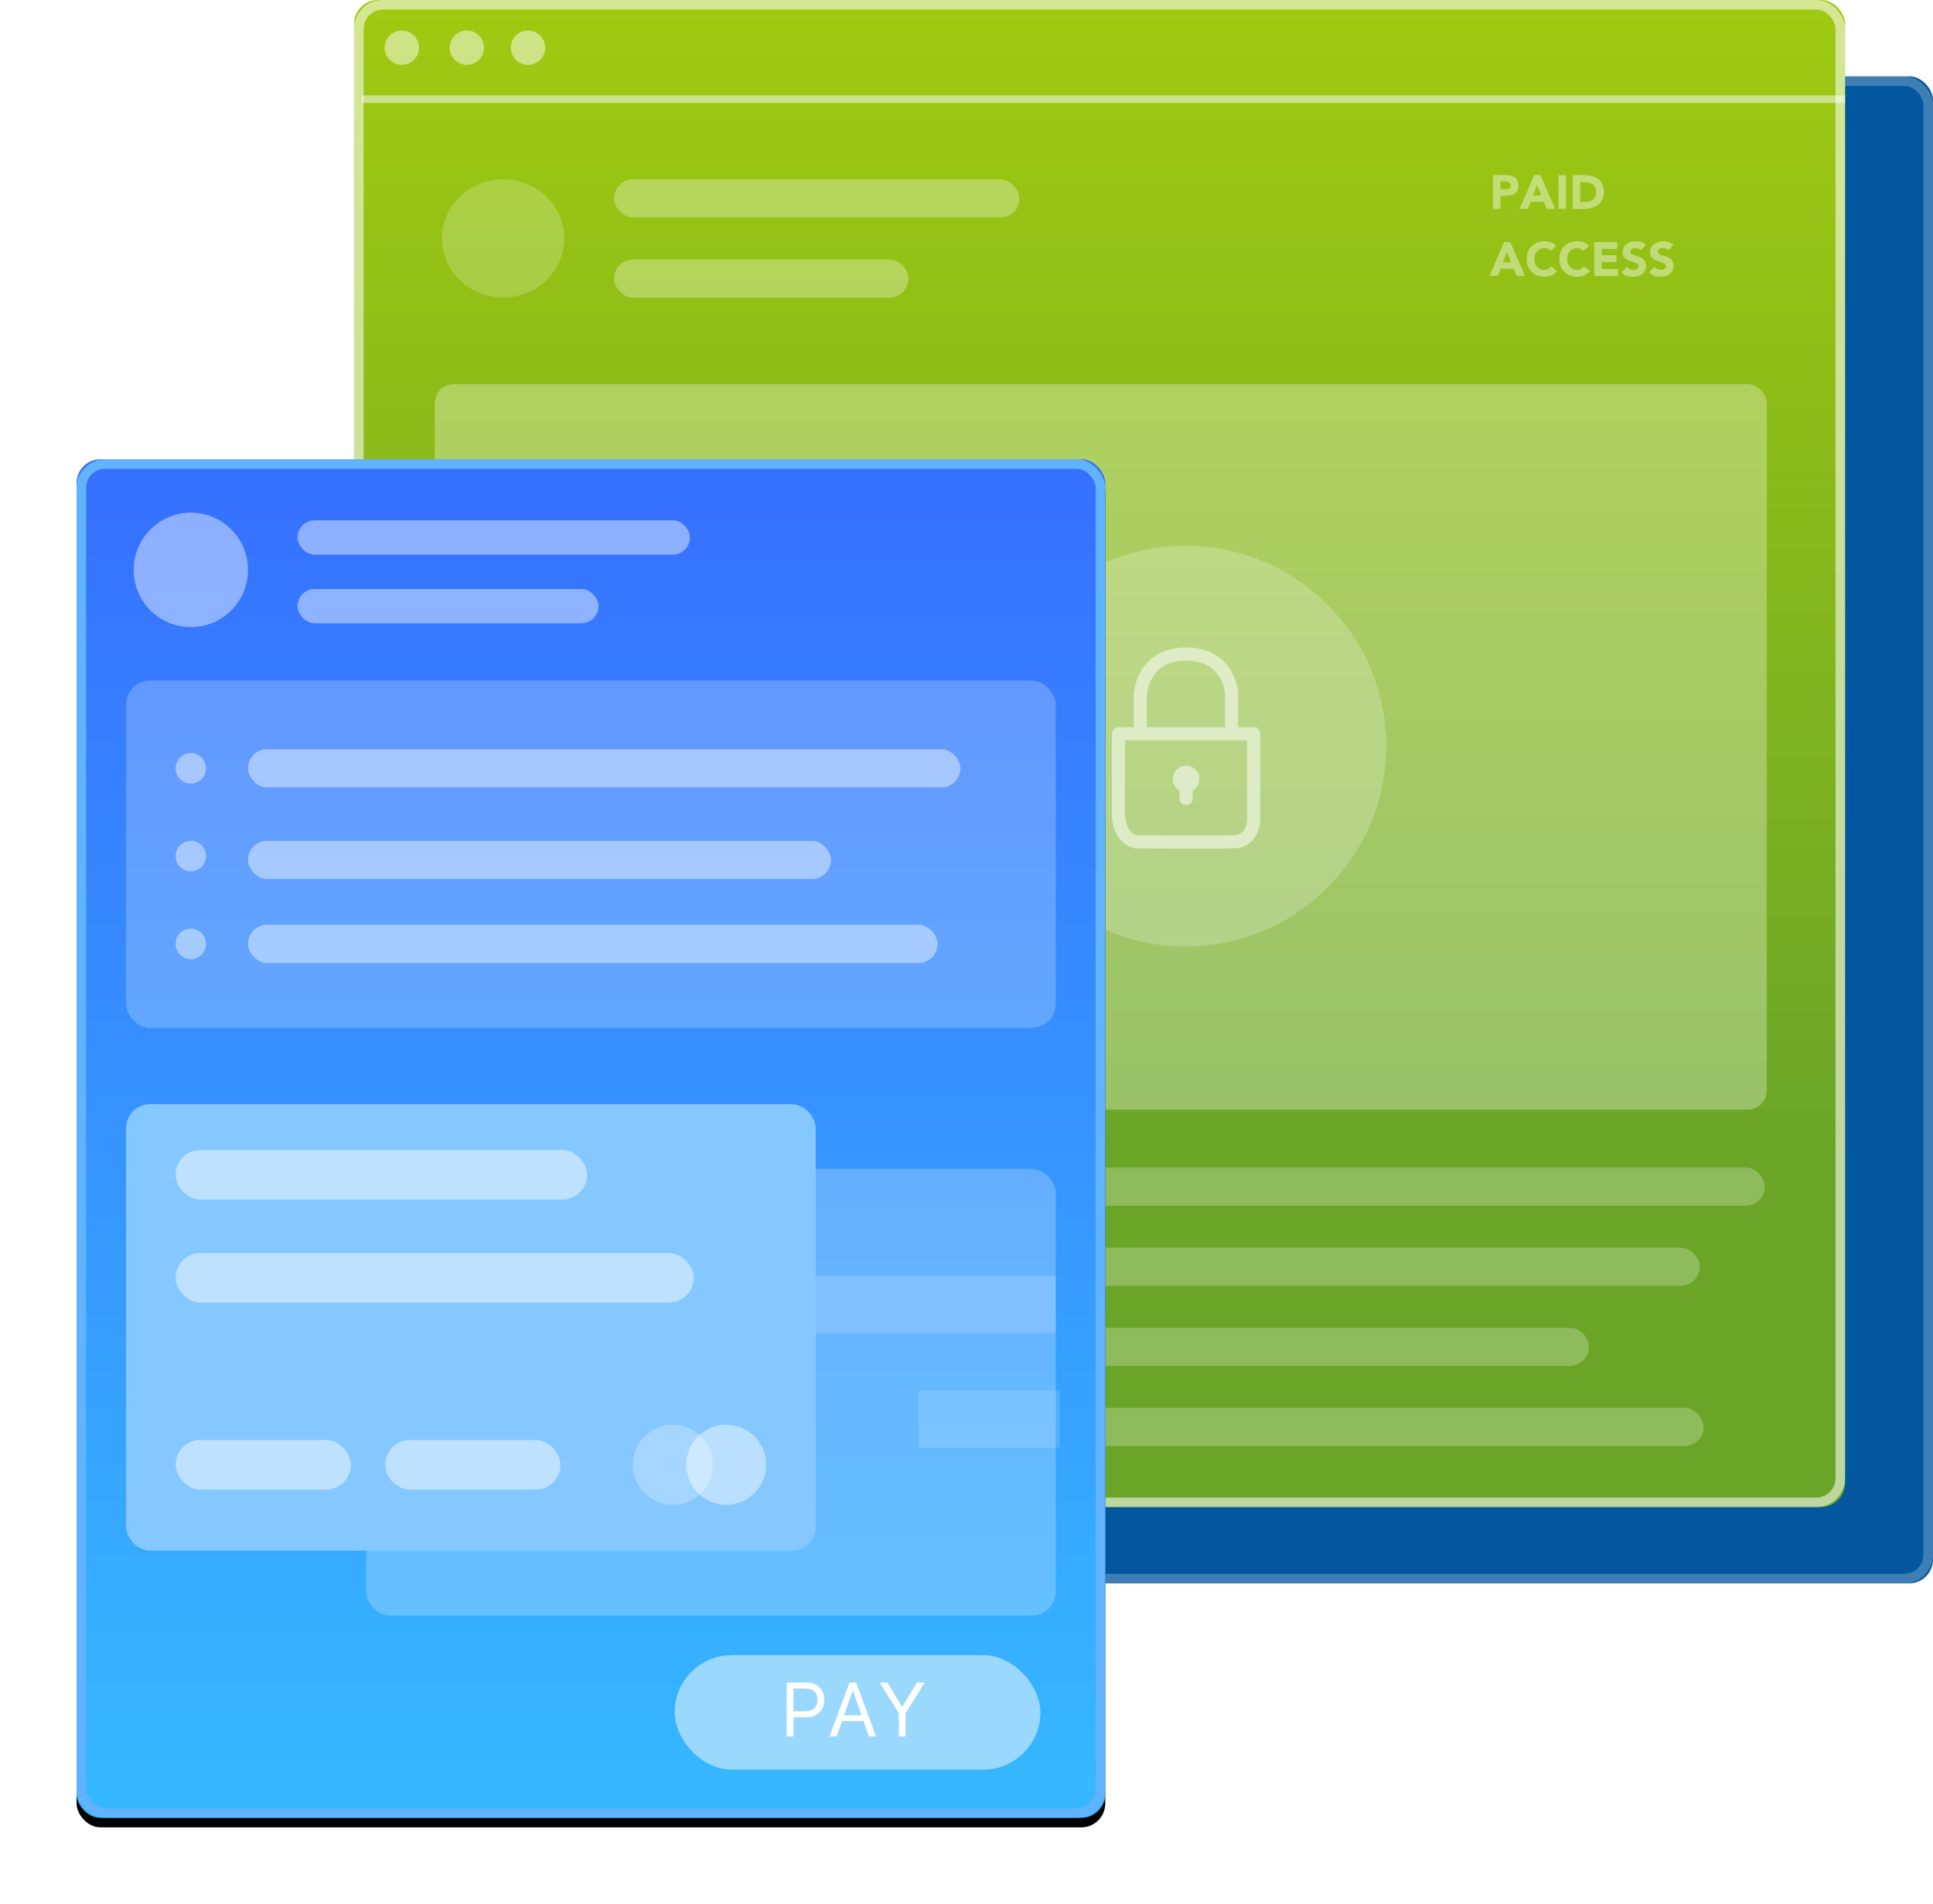 <?xml version="1.0" encoding="UTF-8"?>
<svg width="404px" height="398px" viewBox="0 0 404 398" version="1.1" xmlns="http://www.w3.org/2000/svg" xmlns:xlink="http://www.w3.org/1999/xlink">
    <!-- Generator: Sketch 47.1 (45422) - http://www.bohemiancoding.com/sketch -->
    <title>Group 16</title>
    <desc>Created with Sketch.</desc>
    <defs>
        <rect id="path-1" x="18.378" y="15.952" width="311.622" height="315.048" rx="5"></rect>
        <linearGradient x1="50%" y1="0%" x2="50%" y2="76.926%" id="linearGradient-2">
            <stop stop-color="#A0C911" offset="0%"></stop>
            <stop stop-color="#6AA528" offset="100%"></stop>
        </linearGradient>
        <rect id="path-3" x="0" y="0" width="311.622" height="315.048" rx="5"></rect>
        <linearGradient x1="50%" y1="100%" x2="50%" y2="0%" id="linearGradient-4">
            <stop stop-color="#36B9FF" offset="0%"></stop>
            <stop stop-color="#366FFF" offset="100%"></stop>
        </linearGradient>
        <rect id="path-5" x="0" y="0" width="215" height="284" rx="5"></rect>
        <filter x="-11.6%" y="-8.1%" width="123.3%" height="117.6%" filterUnits="objectBoundingBox" id="filter-6">
            <feOffset dx="0" dy="2" in="SourceAlpha" result="shadowOffsetOuter1"></feOffset>
            <feGaussianBlur stdDeviation="8" in="shadowOffsetOuter1" result="shadowBlurOuter1"></feGaussianBlur>
            <feComposite in="shadowBlurOuter1" in2="SourceAlpha" operator="out" result="shadowBlurOuter1"></feComposite>
            <feColorMatrix values="0 0 0 0 0   0 0 0 0 0   0 0 0 0 0  0 0 0 0.323 0" type="matrix" in="shadowBlurOuter1"></feColorMatrix>
        </filter>
        <filter x="0.0%" y="0.0%" width="100.0%" height="100.0%" filterUnits="objectBoundingBox" id="filter-7">
            <feGaussianBlur stdDeviation="0" in="SourceGraphic"></feGaussianBlur>
        </filter>
    </defs>
    <g id="Page-1" stroke="none" stroke-width="1" fill="none" fill-rule="evenodd">
        <g id="1280" transform="translate(-1211, -187)">
            <g id="1_screen">
                <g id="BG">
                    <g id="Group-16" transform="translate(1227, 187)">
                        <g id="network_page" transform="translate(58, 0)">
                            <g id="Rectangle-30-Copy">
                                <use fill="#02579E" fill-rule="evenodd" xlink:href="#path-1"></use>
                                <rect stroke-opacity="0.259" stroke="#EFF1F5" stroke-width="2" x="19.378" y="16.952" width="309.622" height="313.048" rx="5"></rect>
                            </g>
                            <g id="Rectangle-30">
                                <use fill="url(#linearGradient-2)" fill-rule="evenodd" xlink:href="#path-3"></use>
                                <rect stroke-opacity="0.551" stroke="#FFFFFF" stroke-width="2" x="1" y="1" width="309.622" height="313.048" rx="5"></rect>
                            </g>
                            <rect id="Rectangle-31" fill="#FFFFFF" opacity="0.488" x="1.598" y="19.94" width="310.024" height="1.595"></rect>
                            <ellipse id="Oval-14" fill="#FFFFFF" opacity="0.488" cx="9.988" cy="9.97" rx="3.596" ry="3.589"></ellipse>
                            <ellipse id="Oval-14-Copy" fill="#FFFFFF" opacity="0.488" cx="23.571" cy="9.97" rx="3.596" ry="3.589"></ellipse>
                            <ellipse id="Oval-14-Copy-2" fill="#FFFFFF" opacity="0.488" cx="36.356" cy="9.97" rx="3.596" ry="3.589"></ellipse>
                            <path d="M238.032,36.597 L240.662,36.597 C241.029,36.597 241.376,36.63 241.702,36.697 C242.029,36.764 242.314,36.879 242.557,37.042 C242.801,37.205 242.994,37.425 243.137,37.702 C243.281,37.979 243.352,38.327 243.352,38.747 C243.352,39.16 243.286,39.507 243.152,39.787 C243.019,40.067 242.836,40.29 242.602,40.457 C242.369,40.624 242.092,40.742 241.772,40.812 C241.452,40.882 241.106,40.917 240.732,40.917 L239.592,40.917 L239.592,43.677 L238.032,43.677 L238.032,36.597 Z M239.592,39.597 L240.632,39.597 C240.772,39.597 240.907,39.584 241.037,39.557 C241.167,39.53 241.284,39.485 241.387,39.422 C241.491,39.359 241.574,39.272 241.637,39.162 C241.701,39.052 241.732,38.914 241.732,38.747 C241.732,38.567 241.691,38.422 241.607,38.312 C241.524,38.202 241.417,38.117 241.287,38.057 C241.157,37.997 241.012,37.959 240.852,37.942 C240.692,37.925 240.539,37.917 240.392,37.917 L239.592,37.917 L239.592,39.597 Z M246.662,36.597 L247.952,36.597 L251.032,43.677 L249.272,43.677 L248.662,42.177 L245.912,42.177 L245.322,43.677 L243.602,43.677 L246.662,36.597 Z M247.262,38.657 L246.402,40.857 L248.132,40.857 L247.262,38.657 Z M251.722,36.597 L253.282,36.597 L253.282,43.677 L251.722,43.677 L251.722,36.597 Z M254.702,36.597 L257.042,36.597 C257.609,36.597 258.147,36.66 258.657,36.787 C259.167,36.914 259.612,37.119 259.992,37.402 C260.372,37.685 260.674,38.054 260.897,38.507 C261.121,38.96 261.232,39.51 261.232,40.157 C261.232,40.73 261.124,41.235 260.907,41.672 C260.691,42.109 260.399,42.475 260.032,42.772 C259.666,43.069 259.242,43.294 258.762,43.447 C258.282,43.6 257.779,43.677 257.252,43.677 L254.702,43.677 L254.702,36.597 Z M256.262,42.237 L257.072,42.237 C257.432,42.237 257.767,42.2 258.077,42.127 C258.387,42.054 258.656,41.932 258.882,41.762 C259.109,41.592 259.287,41.369 259.417,41.092 C259.547,40.815 259.612,40.477 259.612,40.077 C259.612,39.73 259.547,39.429 259.417,39.172 C259.287,38.915 259.112,38.704 258.892,38.537 C258.672,38.37 258.414,38.245 258.117,38.162 C257.821,38.079 257.509,38.037 257.182,38.037 L256.262,38.037 L256.262,42.237 Z M240.362,50.597 L241.652,50.597 L244.732,57.677 L242.972,57.677 L242.362,56.177 L239.612,56.177 L239.022,57.677 L237.302,57.677 L240.362,50.597 Z M240.962,52.657 L240.102,54.857 L241.832,54.857 L240.962,52.657 Z M250.072,52.437 C249.919,52.25 249.731,52.107 249.507,52.007 C249.284,51.907 249.026,51.857 248.732,51.857 C248.439,51.857 248.167,51.914 247.917,52.027 C247.667,52.14 247.451,52.299 247.267,52.502 C247.084,52.705 246.941,52.947 246.837,53.227 C246.734,53.507 246.682,53.81 246.682,54.137 C246.682,54.47 246.734,54.775 246.837,55.052 C246.941,55.329 247.082,55.569 247.262,55.772 C247.442,55.975 247.654,56.134 247.897,56.247 C248.141,56.36 248.402,56.417 248.682,56.417 C249.002,56.417 249.286,56.35 249.532,56.217 C249.779,56.084 249.982,55.897 250.142,55.657 L251.442,56.627 C251.142,57.047 250.762,57.357 250.302,57.557 C249.842,57.757 249.369,57.857 248.882,57.857 C248.329,57.857 247.819,57.77 247.352,57.597 C246.886,57.424 246.482,57.175 246.142,56.852 C245.802,56.529 245.537,56.137 245.347,55.677 C245.157,55.217 245.062,54.704 245.062,54.137 C245.062,53.57 245.157,53.057 245.347,52.597 C245.537,52.137 245.802,51.745 246.142,51.422 C246.482,51.099 246.886,50.85 247.352,50.677 C247.819,50.504 248.329,50.417 248.882,50.417 C249.082,50.417 249.291,50.435 249.507,50.472 C249.724,50.509 249.937,50.567 250.147,50.647 C250.357,50.727 250.559,50.834 250.752,50.967 C250.946,51.1 251.119,51.264 251.272,51.457 L250.072,52.437 Z M256.922,52.437 C256.769,52.25 256.581,52.107 256.357,52.007 C256.134,51.907 255.876,51.857 255.582,51.857 C255.289,51.857 255.017,51.914 254.767,52.027 C254.517,52.14 254.301,52.299 254.117,52.502 C253.934,52.705 253.791,52.947 253.687,53.227 C253.584,53.507 253.532,53.81 253.532,54.137 C253.532,54.47 253.584,54.775 253.687,55.052 C253.791,55.329 253.932,55.569 254.112,55.772 C254.292,55.975 254.504,56.134 254.747,56.247 C254.991,56.36 255.252,56.417 255.532,56.417 C255.852,56.417 256.136,56.35 256.382,56.217 C256.629,56.084 256.832,55.897 256.992,55.657 L258.292,56.627 C257.992,57.047 257.612,57.357 257.152,57.557 C256.692,57.757 256.219,57.857 255.732,57.857 C255.179,57.857 254.669,57.77 254.202,57.597 C253.736,57.424 253.332,57.175 252.992,56.852 C252.652,56.529 252.387,56.137 252.197,55.677 C252.007,55.217 251.912,54.704 251.912,54.137 C251.912,53.57 252.007,53.057 252.197,52.597 C252.387,52.137 252.652,51.745 252.992,51.422 C253.332,51.099 253.736,50.85 254.202,50.677 C254.669,50.504 255.179,50.417 255.732,50.417 C255.932,50.417 256.141,50.435 256.357,50.472 C256.574,50.509 256.787,50.567 256.997,50.647 C257.207,50.727 257.409,50.834 257.602,50.967 C257.796,51.1 257.969,51.264 258.122,51.457 L256.922,52.437 Z M259.202,50.597 L264.012,50.597 L264.012,52.037 L260.762,52.037 L260.762,53.357 L263.832,53.357 L263.832,54.797 L260.762,54.797 L260.762,56.237 L264.192,56.237 L264.192,57.677 L259.202,57.677 L259.202,50.597 Z M268.942,52.327 C268.816,52.167 268.644,52.049 268.427,51.972 C268.211,51.895 268.006,51.857 267.812,51.857 C267.699,51.857 267.582,51.87 267.462,51.897 C267.342,51.924 267.229,51.965 267.122,52.022 C267.016,52.079 266.929,52.154 266.862,52.247 C266.796,52.34 266.762,52.454 266.762,52.587 C266.762,52.8 266.842,52.964 267.002,53.077 C267.162,53.19 267.364,53.287 267.607,53.367 C267.851,53.447 268.112,53.527 268.392,53.607 C268.672,53.687 268.934,53.8 269.177,53.947 C269.421,54.094 269.622,54.29 269.782,54.537 C269.942,54.784 270.022,55.114 270.022,55.527 C270.022,55.92 269.949,56.264 269.802,56.557 C269.656,56.85 269.457,57.094 269.207,57.287 C268.957,57.48 268.667,57.624 268.337,57.717 C268.007,57.81 267.659,57.857 267.292,57.857 C266.832,57.857 266.406,57.787 266.012,57.647 C265.619,57.507 265.252,57.28 264.912,56.967 L266.022,55.747 C266.182,55.96 266.384,56.125 266.627,56.242 C266.871,56.359 267.122,56.417 267.382,56.417 C267.509,56.417 267.637,56.402 267.767,56.372 C267.897,56.342 268.014,56.297 268.117,56.237 C268.221,56.177 268.304,56.1 268.367,56.007 C268.431,55.914 268.462,55.804 268.462,55.677 C268.462,55.464 268.381,55.295 268.217,55.172 C268.054,55.049 267.849,54.944 267.602,54.857 C267.356,54.77 267.089,54.684 266.802,54.597 C266.516,54.51 266.249,54.394 266.002,54.247 C265.756,54.1 265.551,53.907 265.387,53.667 C265.224,53.427 265.142,53.11 265.142,52.717 C265.142,52.337 265.217,52.004 265.367,51.717 C265.517,51.43 265.717,51.19 265.967,50.997 C266.217,50.804 266.506,50.659 266.832,50.562 C267.159,50.465 267.496,50.417 267.842,50.417 C268.242,50.417 268.629,50.474 269.002,50.587 C269.376,50.7 269.712,50.89 270.012,51.157 L268.942,52.327 Z M274.682,52.327 C274.556,52.167 274.384,52.049 274.167,51.972 C273.951,51.895 273.746,51.857 273.552,51.857 C273.439,51.857 273.322,51.87 273.202,51.897 C273.082,51.924 272.969,51.965 272.862,52.022 C272.756,52.079 272.669,52.154 272.602,52.247 C272.536,52.34 272.502,52.454 272.502,52.587 C272.502,52.8 272.582,52.964 272.742,53.077 C272.902,53.19 273.104,53.287 273.347,53.367 C273.591,53.447 273.852,53.527 274.132,53.607 C274.412,53.687 274.674,53.8 274.917,53.947 C275.161,54.094 275.362,54.29 275.522,54.537 C275.682,54.784 275.762,55.114 275.762,55.527 C275.762,55.92 275.689,56.264 275.542,56.557 C275.396,56.85 275.197,57.094 274.947,57.287 C274.697,57.48 274.407,57.624 274.077,57.717 C273.747,57.81 273.399,57.857 273.032,57.857 C272.572,57.857 272.146,57.787 271.752,57.647 C271.359,57.507 270.992,57.28 270.652,56.967 L271.762,55.747 C271.922,55.96 272.124,56.125 272.367,56.242 C272.611,56.359 272.862,56.417 273.122,56.417 C273.249,56.417 273.377,56.402 273.507,56.372 C273.637,56.342 273.754,56.297 273.857,56.237 C273.961,56.177 274.044,56.1 274.107,56.007 C274.171,55.914 274.202,55.804 274.202,55.677 C274.202,55.464 274.121,55.295 273.957,55.172 C273.794,55.049 273.589,54.944 273.342,54.857 C273.096,54.77 272.829,54.684 272.542,54.597 C272.256,54.51 271.989,54.394 271.742,54.247 C271.496,54.1 271.291,53.907 271.127,53.667 C270.964,53.427 270.882,53.11 270.882,52.717 C270.882,52.337 270.957,52.004 271.107,51.717 C271.257,51.43 271.457,51.19 271.707,50.997 C271.957,50.804 272.246,50.659 272.572,50.562 C272.899,50.465 273.236,50.417 273.582,50.417 C273.982,50.417 274.369,50.474 274.742,50.587 C275.116,50.7 275.452,50.89 275.752,51.157 L274.682,52.327 Z" id="Paid-access" fill="#FFFFFF" opacity="0.42"></path>
                            <g id="Group-8" opacity="0.77" transform="translate(16.78, 79.759)" fill="#FFFFFF">
                                <rect id="Rectangle-2" opacity="0.396" x="0.095" y="0.538" width="278.385" height="151.668" rx="4"></rect>
                            </g>
                            <rect id="Rectangle-3-Copy" fill="#FFFFFF" opacity="0.24" x="16.78" y="244.063" width="278.063" height="7.976" rx="3.988"></rect>
                            <rect id="Rectangle-3-Copy-4" fill="#FFFFFF" opacity="0.24" x="16.78" y="294.311" width="265.278" height="7.976" rx="3.988"></rect>
                            <rect id="Rectangle-3-Copy-2" fill="#FFFFFF" opacity="0.24" x="16.78" y="260.812" width="264.479" height="7.976" rx="3.988"></rect>
                            <rect id="Rectangle-3-Copy-3" fill="#FFFFFF" opacity="0.24" x="17.579" y="277.561" width="240.508" height="7.976" rx="3.988"></rect>
                            <g id="Group-3" opacity="0.635" transform="translate(131.825, 114.108)" fill="#FFFFFF">
                                <ellipse id="Oval-15" opacity="0.337" cx="41.949" cy="41.873" rx="41.949" ry="41.873"></ellipse>
                                <g id="3F" transform="translate(25.699, 20.371)">
                                    <path d="M15.009,30.786 L15.009,32.415 C15.009,33.174 15.622,33.787 16.38,33.787 C17.137,33.787 17.752,33.174 17.752,32.415 L17.752,30.777 C18.592,30.292 19.166,29.396 19.166,28.362 C19.166,26.825 17.916,25.571 16.38,25.571 C14.843,25.571 13.594,26.825 13.594,28.362 C13.594,29.377 14.142,30.292 15.009,30.786 M29.124,36.742 C29.124,37.071 29.047,40.008 26.383,40.118 C22.406,40.274 6.599,40.136 6.403,40.127 C6.159,40.127 4.017,40.008 3.609,36.175 L3.609,20.274 L29.124,20.274 L29.124,36.742 Z M16.325,3.632 C24.028,3.632 24.47,10.027 24.495,10.713 L24.495,17.529 L8.157,17.529 L8.156,11.089 C8.165,10.777 8.43,3.632 16.325,3.632 Z M30.495,17.529 L27.237,17.529 L27.237,10.677 C27.151,7.292 24.759,0.887 16.325,0.887 C7.891,0.887 5.5,7.511 5.414,11.052 L5.414,17.529 L2.237,17.529 C1.48,17.529 0.866,18.142 0.866,18.902 L0.866,36.248 C0.866,36.294 0.869,36.34 0.873,36.385 C1.403,41.664 4.781,42.973 6.414,42.872 C6.83,42.881 13.206,42.936 18.832,42.936 C22.05,42.936 25.023,42.918 26.494,42.863 C30.743,42.689 31.867,38.782 31.867,36.742 L31.867,18.902 C31.867,18.142 31.252,17.529 30.495,17.529 L30.495,17.529 Z"></path>
                                </g>
                            </g>
                            <rect id="Rectangle" fill="#FFFFFF" opacity="0.301" x="54.334" y="37.487" width="84.697" height="7.976" rx="3.988"></rect>
                            <ellipse id="Oval-2" fill="#FFFFFF" opacity="0.202" cx="31.162" cy="49.849" rx="12.785" ry="12.363"></ellipse>
                            <rect id="Rectangle-Copy" fill="#FFFFFF" opacity="0.301" x="54.334" y="54.236" width="61.525" height="7.976" rx="3.988"></rect>
                        </g>
                        <g id="payment_page" transform="translate(0, 96)">
                            <g>
                                <g id="Rectangle-32">
                                    <use fill="black" fill-opacity="1" filter="url(#filter-6)" xlink:href="#path-5"></use>
                                    <use fill="url(#linearGradient-4)" fill-rule="evenodd" xlink:href="#path-5"></use>
                                    <rect stroke="#61B3FF" stroke-width="2" x="1" y="1" width="213" height="282" rx="5"></rect>
                                </g>
                                <rect id="Rectangle-43" fill="#9BD8FE" x="125" y="250" width="76.444" height="23.933" rx="11.966"></rect>
                                <path d="M148.43,255.727 L152.688,255.727 C153.755,255.727 154.624,256.066 155.293,256.746 C155.962,257.426 156.297,258.302 156.297,259.375 C156.297,260.427 155.957,261.29 155.277,261.965 C154.598,262.639 153.729,262.977 152.672,262.977 L149.836,262.977 L149.836,267 L148.43,267 L148.43,255.727 Z M149.836,256.977 L149.836,261.727 L152.32,261.727 C153.122,261.727 153.745,261.521 154.188,261.109 C154.63,260.698 154.852,260.12 154.852,259.375 C154.852,258.599 154.634,258.005 154.199,257.594 C153.764,257.182 153.138,256.977 152.32,256.977 L149.836,256.977 Z M165.609,267 L165.438,266.512 C165.323,266.186 165.191,265.811 165.043,265.387 C164.895,264.962 164.763,264.587 164.648,264.262 L164.477,263.773 L159.992,263.773 L158.859,267 L157.383,267 L161.539,255.727 L162.93,255.727 L167.086,267 L165.609,267 Z M162.172,257.547 L161.992,258.055 C161.872,258.393 161.725,258.812 161.551,259.312 L161.027,260.812 C160.853,261.313 160.706,261.732 160.586,262.07 L160.406,262.578 L164.062,262.578 L162.297,257.547 L162.172,257.547 Z M173.266,267 L173.266,262.148 L177.266,255.727 L175.664,255.727 L172.625,260.734 L172.5,260.734 L169.461,255.727 L167.859,255.727 L171.859,262.148 L171.859,267 L173.266,267 Z" id="PAY" fill="#FFFFFF" filter="url(#filter-7)"></path>
                                <rect id="Rectangle-37-Copy" fill="#FFFFFF" opacity="0.232" x="60.519" y="148.382" width="144.13" height="93.337" rx="5"></rect>
                                <rect id="Rectangle-39" fill="#FFFFFF" opacity="0.168" x="146.519" y="170.719" width="58.13" height="11.966"></rect>
                                <rect id="Rectangle-39-Copy" fill="#FFFFFF" opacity="0.138" x="175.981" y="194.652" width="29.463" height="11.966"></rect>
                                <rect id="Rectangle-37" fill="#85C8FF" x="10.352" y="134.82" width="144.13" height="93.337" rx="5"></rect>
                                <rect id="Rectangle-38" fill="#FFFFFF" opacity="0.46" x="20.704" y="144.393" width="86" height="10.371" rx="5.185"></rect>
                                <rect id="Rectangle-38-Copy" fill="#FFFFFF" opacity="0.46" x="20.704" y="165.933" width="108.296" height="10.371" rx="5.185"></rect>
                                <rect id="Rectangle-38-Copy-2" fill="#FFFFFF" opacity="0.46" x="20.704" y="205.022" width="36.63" height="10.371" rx="5.185"></rect>
                                <rect id="Rectangle-38-Copy-3" fill="#FFFFFF" opacity="0.46" x="64.5" y="205.022" width="36.63" height="10.371" rx="5.185"></rect>
                                <rect id="Rectangle-34" fill="#FFFFFF" opacity="0.221" x="10.352" y="46.27" width="194.296" height="72.596" rx="5"></rect>
                                <rect id="Rectangle-35" fill="#FFFFFF" opacity="0.43" x="35.833" y="60.629" width="148.907" height="7.978" rx="3.989"></rect>
                                <rect id="Rectangle-35-Copy" fill="#FFFFFF" opacity="0.43" x="35.833" y="79.775" width="121.833" height="7.978" rx="3.989"></rect>
                                <rect id="Rectangle-35-Copy-2" fill="#FFFFFF" opacity="0.43" x="35.833" y="97.326" width="144.13" height="7.978" rx="3.989"></rect>
                                <ellipse id="Oval-16" fill="#FFFFFF" opacity="0.43" cx="23.889" cy="23.135" rx="11.944" ry="11.966"></ellipse>
                                <rect id="Rectangle-33" fill="#FFFFFF" opacity="0.43" x="46.185" y="12.764" width="82.019" height="7.18" rx="3.59"></rect>
                                <rect id="Rectangle-33-Copy" fill="#FFFFFF" opacity="0.43" x="46.185" y="27.124" width="62.907" height="7.18" rx="3.59"></rect>
                                <ellipse id="Oval-17" fill="#FFFFFF" opacity="0.264" cx="124.62" cy="210.208" rx="8.361" ry="8.376"></ellipse>
                                <ellipse id="Oval-17-Copy" fill="#FFFFFF" opacity="0.44" cx="135.769" cy="210.208" rx="8.361" ry="8.376"></ellipse>
                                <ellipse id="Oval-18" fill="#FFFFFF" opacity="0.43" cx="23.889" cy="64.618" rx="3.185" ry="3.191"></ellipse>
                                <ellipse id="Oval-18-Copy" fill="#FFFFFF" opacity="0.43" cx="23.889" cy="82.966" rx="3.185" ry="3.191"></ellipse>
                                <ellipse id="Oval-18-Copy-2" fill="#FFFFFF" opacity="0.43" cx="23.889" cy="101.315" rx="3.185" ry="3.191"></ellipse>
                            </g>
                        </g>
                    </g>
                </g>
            </g>
        </g>
    </g>
</svg>